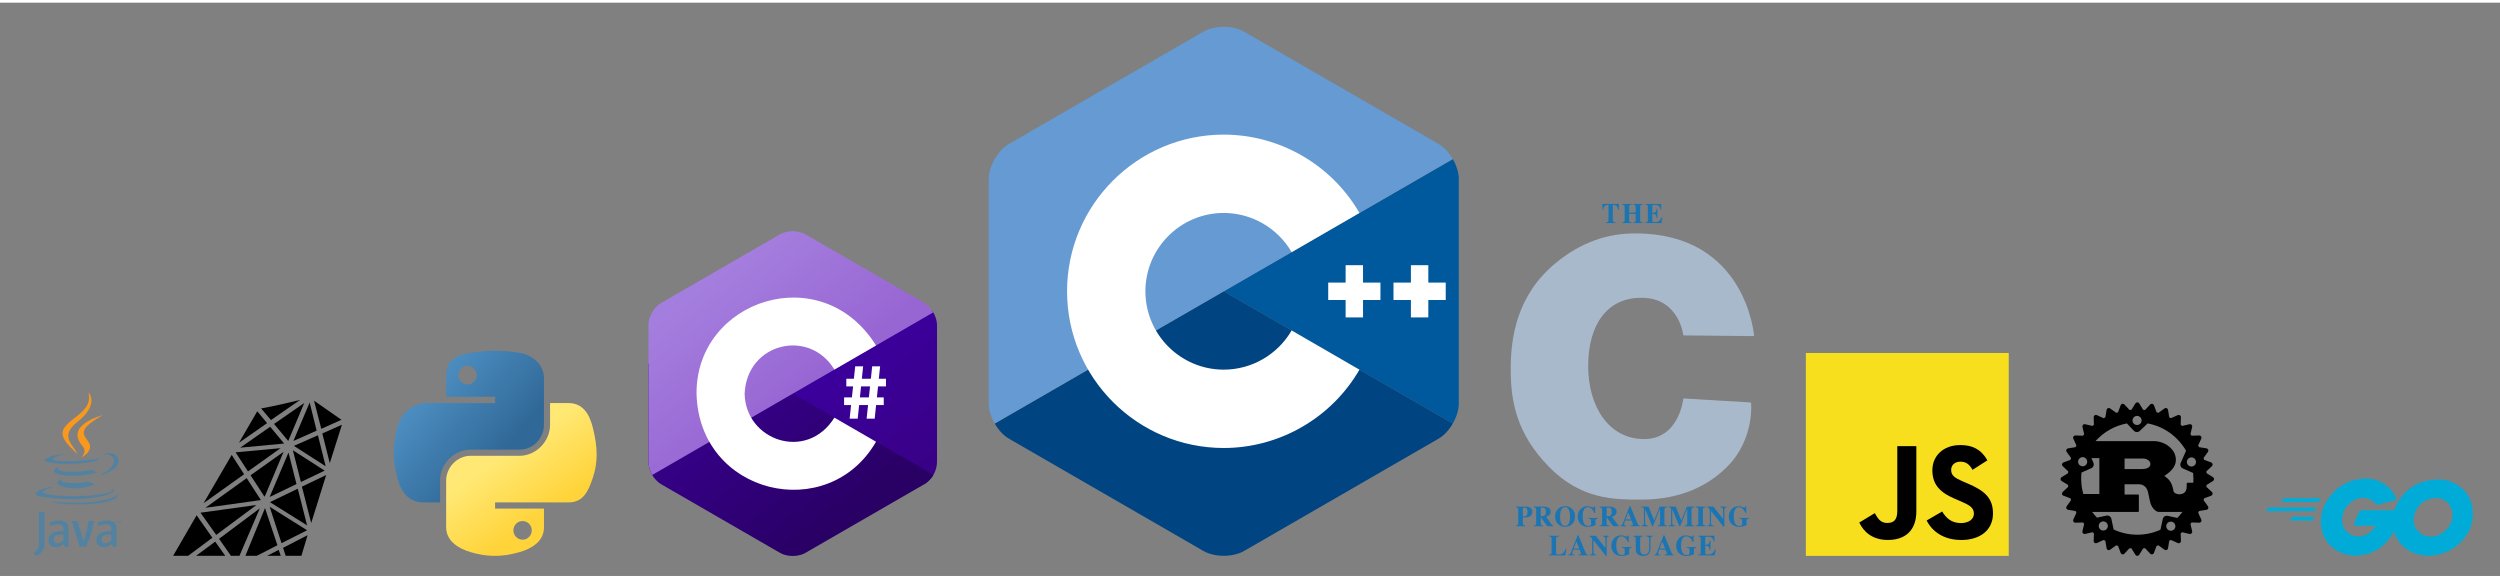 <?xml version="1.0" encoding="UTF-8" standalone="no"?>
<svg
   xmlns:dc="http://purl.org/dc/elements/1.1/"
   xmlns:cc="http://creativecommons.org/ns#"
   xmlns:rdf="http://www.w3.org/1999/02/22-rdf-syntax-ns#"
   xmlns:svg="http://www.w3.org/2000/svg"
   xmlns="http://www.w3.org/2000/svg"
   xmlns:xlink="http://www.w3.org/1999/xlink"
   xmlns:sodipodi="http://sodipodi.sourceforge.net/DTD/sodipodi-0.dtd"
   xmlns:inkscape="http://www.inkscape.org/namespaces/inkscape"
   inkscape:export-ydpi="299.96829"
   inkscape:export-xdpi="299.96829"
   inkscape:export-filename="/home/fernando/Downloads/programming languages logos/Knuth Programming langs.png"
   version="1.1"
   width="4333.356"
   height="1002.986"
   viewBox="-26 -20 4828.598 1107.296"
   xml:space="preserve"
   id="svg40"
   sodipodi:docname="Knuth Programming langs.svg"
   inkscape:version="1.0 (4035a4fb49, 2020-05-01)"><rect x="-26" y="-20" width="4828.598" height="1107.296" fill="#808080" stroke="none"/><sodipodi:namedview
   inkscape:document-rotation="0"
   pagecolor="#ffffff"
   bordercolor="#666666"
   borderopacity="1"
   objecttolerance="10"
   gridtolerance="10"
   guidetolerance="10"
   inkscape:pageopacity="0"
   inkscape:pageshadow="2"
   inkscape:window-width="2560"
   inkscape:window-height="1376"
   id="namedview42"
   showgrid="false"
   inkscape:zoom="0.252"
   inkscape:cx="1290.2928"
   inkscape:cy="225.50876"
   inkscape:window-x="0"
   inkscape:window-y="27"
   inkscape:window-maximized="1"
   inkscape:current-layer="svg40"
   fit-margin-top="0"
   fit-margin-left="0"
   fit-margin-right="0"
   fit-margin-bottom="0" />
	<defs
   id="defs20"><clipPath
     id="hexagon">
			<path
   d="M 435.279,113.284 247.191,4.692 c -10.835,-6.257 -28.567,-6.257 -39.402,0 L 19.701,113.284 C 8.865,119.539 0,134.896 0,147.408 v 217.185 c 0.843,14.571 8.286,26.639 19.701,34.123 l 188.088,108.592 c 10.835,6.257 28.567,6.257 39.402,0 L 435.279,398.716 c 12.248,-8.146 19.219,-20.408 19.701,-34.123 V 147.408 c -0.44,-13.165 -8.323,-26.443 -19.701,-34.124 z"
   id="path2" />
		</clipPath><linearGradient
     id="top"
     gradientUnits="userSpaceOnUse"
     x1="121.095"
     y1="55.807"
     x2="261.772"
     y2="235.867">
			<stop
   offset="0"
   style="stop-color: #A47EDE"
   id="stop5" />
			<stop
   offset="1"
   style="stop-color: #9866D3"
   id="stop7" />
		</linearGradient><linearGradient
     id="centre"
     gradientUnits="userSpaceOnUse"
     x1="314.175"
     y1="207.291"
     x2="443.464"
     y2="372.773">
			<stop
   offset="0"
   style="stop-color: #3B009B"
   id="stop10" />
			<stop
   offset="1"
   style="stop-color: #390086"
   id="stop12" />
		</linearGradient><linearGradient
     id="bottom"
     gradientUnits="userSpaceOnUse"
     x1="115.288"
     y1="326.163"
     x2="252.74"
     y2="502.094">
			<stop
   offset="0"
   style="stop-color: #340084"
   id="stop15" />
			<stop
   offset="1"
   style="stop-color: #290064"
   id="stop17" />
		</linearGradient><linearGradient
     gradientTransform="matrix(0.563,0,0,0.568,-9.4,-5.305)"
     gradientUnits="userSpaceOnUse"
     xlink:href="#linearGradient4689"
     id="linearGradient1478"
     y2="114.398"
     x2="135.665"
     y1="20.604"
     x1="26.649" /><linearGradient
     id="linearGradient4689"><stop
       id="stop4691"
       offset="0"
       style="stop-color:#5a9fd4;stop-opacity:1" /><stop
       id="stop4693"
       offset="1"
       style="stop-color:#306998;stop-opacity:1" /></linearGradient><linearGradient
     gradientTransform="matrix(0.563,0,0,0.568,-9.4,-5.305)"
     gradientUnits="userSpaceOnUse"
     xlink:href="#linearGradient4671"
     id="linearGradient1475"
     y2="137.273"
     x2="112.031"
     y1="192.352"
     x1="150.961" /><linearGradient
     id="linearGradient4671"><stop
       id="stop4673"
       offset="0"
       style="stop-color:#ffd43b;stop-opacity:1" /><stop
       id="stop4675"
       offset="1"
       style="stop-color:#ffe873;stop-opacity:1" /></linearGradient></defs>

	

	

	
<g
   id="g1078"
   transform="translate(64.549,51.343)"><g
     transform="matrix(1.225,0,0,1.225,1161.872,370.101)"
     id="g879"><g
       clip-path="url(#hexagon)"
       id="g28">
		<rect
   style="fill:url(#centre)"
   fill="url(#centre)"
   x="222.588"
   y="124.487"
   width="267.464"
   height="273.493"
   id="rect22" />
		<polygon
   style="fill:url(#bottom)"
   fill="url(#bottom)"
   points="-29.911,208.63 -29.911,538.353 490.052,538.353 490.052,407.802 145.845,208.63 "
   id="polygon24" />
		<polygon
   style="fill:url(#top)"
   fill="url(#top)"
   points="-29.911,405.093 490.052,104.208 490.052,-14.513 -29.911,-14.513 "
   id="polygon26" />
	</g><path
       id="c"
       fill="#ffffff"
       d="M 75.83,256.001 C 74.939,107.912 273.289,42.522 358.826,180.123 l -65.635,37.98 C 253.569,152.569 155.19,176.002 151.659,256 c 1.06,73.729 97.754,107.978 141.536,37.893 l 65.635,37.979 c -75.382,130.863 -279.198,83.781 -283,-75.871 z" /><g
       id="sharp"
       aria-label="♯"
       data-name="♯">
		<polygon
   fill="#ffffff"
   points="326,213 338.5,213 329.959,295.5 317.224,295.5 "
   id="polygon31" />
		<polygon
   fill="#ffffff"
   points="352.776,213 365.276,213 356.735,295.5 344,295.5 "
   id="polygon33" />
		<rect
   fill="#ffffff"
   x="312"
   y="232.592"
   width="62.5"
   height="12.072"
   id="rect35" />
		<rect
   fill="#ffffff"
   x="308.5"
   y="262"
   width="62.5"
   height="12.072"
   id="rect37" />
	</g></g><g
     transform="matrix(2.967,0,0,2.967,1819.101,-24.716)"
     id="g859"><path
       id="path2-3"
       d="M 302.107,258.262 C 304.508,254.103 306,249.417 306,245.209 V 99.14 c 0,-4.208 -1.49,-8.893 -3.892,-13.052 L 153,172.175 Z"
       fill="#00599c" /><path
       id="path4"
       d="m 166.25,341.193 126.5,-73.034 c 3.644,-2.104 6.956,-5.737 9.357,-9.897 L 153,172.175 3.893,258.263 c 2.401,4.159 5.714,7.793 9.357,9.896 l 126.5,73.034 c 7.287,4.208 19.213,4.208 26.5,0 z"
       fill="#004482" /><path
       id="path6"
       d="m 302.108,86.087 c -2.402,-4.16 -5.715,-7.793 -9.358,-9.897 L 166.25,3.156 c -7.287,-4.208 -19.213,-4.208 -26.5,0 L 13.25,76.19 C 5.962,80.397 0,90.725 0,99.14 v 146.069 c 0,4.208 1.491,8.894 3.893,13.053 L 153,172.175 Z"
       fill="#659ad2" /><g
       id="g10"><path
         id="path8"
         d="m 153,274.175 c -56.243,0 -102,-45.757 -102,-102 0,-56.243 45.757,-102 102,-102 36.292,0 70.139,19.53 88.331,50.968 l -44.143,25.544 C 188.083,130.951 171.15,121.175 153,121.175 c -28.122,0 -51,22.878 -51,51 0,28.121 22.878,51 51,51 18.152,0 35.085,-9.776 44.191,-25.515 l 44.143,25.543 c -18.192,31.441 -52.04,50.972 -88.334,50.972 z"
         fill="#ffffff" /></g><g
       id="g14"><polygon
         id="polygon12"
         points="232.334,155.175 232.334,166.508 221,166.508 221,177.841 232.334,177.841 232.334,189.175 243.666,189.175 243.666,177.841 255,177.841 255,166.508 243.666,166.508 243.666,155.175 "
         fill="#ffffff" /></g><g
       id="g18"><polygon
         id="polygon16"
         points="274.834,155.175 274.834,166.508 263.5,166.508 263.5,177.841 274.834,177.841 274.834,189.175 286.166,189.175 286.166,177.841 297.5,177.841 297.5,166.508 286.166,166.508 286.166,155.175 "
         fill="#ffffff" /></g></g><g
     transform="matrix(0.946,0,0,0.946,-51.729,-1669.565)"
     id="g1404"><path
       style="fill:#a8b9cc;stroke-width:1.471"
       inkscape:connector-curvature="0"
       id="path3"
       d="m 3395.831,2368.794 c 0,0 -8.012,-74.703 -82.132,-76.777 -74.12,-2.075 -112.187,56.027 -112.187,139.029 0,83.002 42.07,149.407 114.188,149.407 72.119,0 80.132,-83.002 80.132,-83.002 l 138.226,8.299 c 0,0 8.139,74.965 -49.704,132.158 -57.844,57.189 -128.842,66.533 -178.424,66.145 -49.582,-0.396 -118.326,0.777 -184.805,-67.311 -66.479,-68.088 -77.76,-134.233 -77.76,-199.208 0,-64.978 12.607,-151.055 91.651,-216.329 53.72,-44.355 108.178,-60.697 162.644,-60.697 227.379,0 242.65,209.714 242.65,209.714 z" /><g
       transform="matrix(0.65,0,0,0.65,2970.021,1965.483)"
       id="g5"><g
         id="g7"><path
           style="fill:#1b75b3"
           inkscape:connector-curvature="0"
           id="path9"
           d="m 400.974,207.588 h 51.648 l 0.083,17.922 h -2.469 c -0.805,-6.41 -3.127,-10.749 -6.954,-13.013 -2.146,-1.248 -5.357,-1.93 -9.629,-2.042 v 46.806 c 0,3.272 0.55,5.442 1.655,6.512 1.101,1.07 3.399,1.607 6.89,1.607 v 2.256 H 411.62 v -2.256 c 3.351,0 5.578,-0.542 6.686,-1.628 1.101,-1.083 1.651,-3.248 1.651,-6.492 v -46.806 c -4.185,0.112 -7.4,0.794 -9.63,2.042 -4.105,2.318 -6.423,6.657 -6.953,13.013 h -2.473 z" /><path
           style="fill:#1b75b3"
           inkscape:connector-curvature="0"
           id="path11"
           d="m 463.48,265.381 c 2.291,-0.111 3.91,-0.446 4.858,-0.996 1.597,-0.93 2.387,-2.678 2.387,-5.252 v -43.042 c 0,-2.5 -0.714,-4.194 -2.13,-5.087 -0.87,-0.516 -2.573,-0.904 -5.115,-1.165 v -2.256 h 29.025 v 2.256 c -2.509,0.144 -4.26,0.491 -5.233,1.033 -1.62,0.917 -2.426,2.657 -2.426,5.214 v 18.438 h 20.44 v -18.438 c 0,-2.557 -0.77,-4.281 -2.306,-5.172 -0.948,-0.546 -2.721,-0.906 -5.321,-1.075 v -2.256 h 29.193 v 2.256 c -2.51,0.198 -4.229,0.574 -5.15,1.119 -1.54,0.897 -2.303,2.604 -2.303,5.132 v 43.042 c 0,2.599 0.852,4.363 2.554,5.293 0.975,0.549 2.613,0.868 4.899,0.955 v 2.256 h -29.193 v -2.256 c 2.457,-0.087 4.205,-0.434 5.238,-1.042 1.591,-0.925 2.389,-2.661 2.389,-5.202 v -20.479 h -20.44 v 20.479 c 0,2.632 0.861,4.409 2.593,5.334 1.006,0.521 2.697,0.826 5.066,0.909 v 2.256 H 463.48 Z" /><path
           style="fill:#1b75b3"
           inkscape:connector-curvature="0"
           id="path13"
           d="m 536.045,267.638 v -2.256 c 2.461,-0.087 4.205,-0.434 5.236,-1.042 1.594,-0.925 2.391,-2.661 2.391,-5.202 v -43.042 c 0,-2.587 -0.825,-4.322 -2.468,-5.215 -0.95,-0.541 -2.669,-0.889 -5.159,-1.033 v -2.251 h 49.431 v 17.917 h -2.095 c -1.092,-5.727 -2.939,-9.648 -5.549,-11.76 -2.612,-2.112 -7.364,-3.169 -14.262,-3.169 -2.624,0 -4.291,0.284 -5.006,0.847 -0.711,0.566 -1.074,1.686 -1.074,3.363 v 20.566 c 4.888,0.058 8.202,-0.859 9.936,-2.756 1.729,-1.888 3.058,-5.355 3.975,-10.393 h 2.179 v 30.029 h -2.18 c -0.609,-5.062 -1.862,-8.628 -3.744,-10.698 -1.889,-2.066 -5.274,-3.103 -10.157,-3.103 v 21.52 c 0,1.88 0.466,3.162 1.403,3.842 0.934,0.682 2.857,1.021 5.762,1.021 5.472,0 9.94,-1.1 13.399,-3.298 3.462,-2.194 6.538,-6.318 9.22,-12.363 h 2.384 l -3.478,18.483 h -50.145 v -0.007 z" /></g></g><g
       transform="matrix(0.669,0,0,0.669,2958.96,2240.809)"
       id="g15"><g
         id="g17"><path
           style="fill:#1b75b3"
           inkscape:connector-curvature="0"
           id="path19"
           d="m 142.125,771.558 c 2.816,-0.203 4.715,-0.814 5.672,-1.843 0.966,-1.025 1.449,-3.116 1.449,-6.273 v -39.306 c 0,-3.338 -0.491,-5.446 -1.469,-6.322 -0.977,-0.88 -2.864,-1.479 -5.652,-1.793 v -2.257 h 27.601 c 7.316,0 12.882,1.231 16.691,3.686 3.818,2.463 5.721,6.686 5.721,12.67 0,2.925 -0.746,5.665 -2.238,8.223 -1.496,2.558 -3.958,4.619 -7.396,6.182 -2.597,1.099 -5.19,1.768 -7.787,2 -2.601,0.235 -6.451,0.347 -11.561,0.347 v 16.57 c 0,3.272 0.53,5.413 1.592,6.425 1.061,1.013 3.043,1.579 5.948,1.691 v 2.256 h -28.567 v -2.256 z m 31.247,-29.591 c 2.708,-1.793 4.065,-5.657 4.065,-11.578 0,-4.05 -0.659,-7.323 -1.971,-9.811 -1.312,-2.487 -3.83,-3.727 -7.54,-3.727 -1.704,0 -2.928,0.207 -3.666,0.628 -0.742,0.422 -1.109,1.235 -1.109,2.447 v 23.867 c 5.11,-0.09 8.517,-0.698 10.221,-1.826 z" /><path
           style="fill:#1b75b3"
           inkscape:connector-curvature="0"
           id="path21"
           d="m 196.414,771.558 c 2.904,-0.145 4.887,-0.711 5.949,-1.691 1.06,-0.983 1.591,-3.123 1.591,-6.425 v -39.306 c 0,-3.425 -0.626,-5.652 -1.883,-6.694 -0.838,-0.686 -2.725,-1.161 -5.653,-1.421 v -2.257 h 27.602 c 5.724,0 10.359,0.62 13.906,1.868 6.869,2.512 10.3,7.041 10.3,13.578 0,4.831 -1.795,8.636 -5.394,11.413 -2.748,2.083 -5.665,3.414 -8.736,3.988 l 18.235,25.297 c 0.471,0.694 0.974,1.145 1.504,1.367 0.53,0.215 1.188,0.356 1.97,0.414 v 2.124 h -17.899 l -20.014,-27.764 h -0.036 v 17.393 c 0,3.124 0.502,5.231 1.508,6.313 1.005,1.086 3.016,1.686 6.032,1.802 v 2.256 H 196.41 v -2.256 h 0.004 z m 33.485,-30.826 c 2.414,-1.542 3.623,-5.128 3.623,-10.74 0,-3.438 -0.462,-6.161 -1.38,-8.157 -1.592,-3.385 -4.496,-5.079 -8.713,-5.079 -2.294,0 -3.793,0.298 -4.507,0.893 -0.711,0.599 -1.065,1.57 -1.065,2.925 v 22.607 c 5.616,-0.086 9.629,-0.904 12.042,-2.449 z" /><path
           style="fill:#1b75b3"
           inkscape:connector-curvature="0"
           id="path23"
           d="m 313.697,721.095 c 5.892,5.934 8.84,13.57 8.84,22.909 0,9.347 -2.944,16.983 -8.84,22.909 -5.753,5.785 -12.941,8.678 -21.574,8.678 -9.155,0 -16.631,-3.166 -22.407,-9.5 -5.39,-5.958 -8.086,-13.157 -8.086,-21.604 0,-9.314 2.821,-16.971 8.461,-22.955 5.697,-6.074 13.037,-9.111 22.032,-9.111 8.657,-0.003 15.85,2.889 21.574,8.674 z m -8.337,39.661 c 1.28,-4.281 1.926,-9.868 1.926,-16.752 0,-9.455 -1.36,-16.587 -4.089,-21.388 -2.729,-4.806 -6.422,-7.202 -11.093,-7.202 -6.487,0 -10.935,4 -13.341,12.02 -1.26,4.248 -1.886,9.777 -1.886,16.57 0,6.917 0.642,12.496 1.926,16.752 2.378,7.892 6.81,11.842 13.296,11.842 6.439,0.001 10.855,-3.95 13.261,-11.842 z" /><path
           style="fill:#1b75b3"
           inkscape:connector-curvature="0"
           id="path25"
           d="m 338.877,721.963 c 5.701,-6.215 12.969,-9.326 21.821,-9.326 3.546,0 7.081,0.69 10.599,2.062 3.515,1.371 5.708,2.053 6.574,2.053 0.926,0 1.664,-0.326 2.218,-0.992 0.555,-0.666 1.021,-1.677 1.38,-3.036 h 2.386 v 20.78 h -2.179 c -2.066,-4.508 -4.172,-8.07 -6.323,-10.673 -4.016,-4.801 -8.572,-7.198 -13.654,-7.198 -5.529,0 -9.562,2.487 -12.104,7.463 -2.541,4.979 -3.81,11.975 -3.81,21 0,7.405 1.177,14.013 3.538,19.81 2.357,5.797 6.918,8.698 13.679,8.698 3.659,0 6.116,-0.794 7.373,-2.385 0.726,-0.893 1.089,-2.256 1.089,-4.074 v -9.376 c 0,-2.694 -0.793,-4.454 -2.385,-5.297 -1.033,-0.521 -3.128,-0.806 -6.279,-0.869 v -2.251 h 29.401 v 2.251 c -2.96,0.116 -4.923,0.74 -5.884,1.852 -0.962,1.112 -1.449,3.203 -1.449,6.264 v 11.327 c -1.899,1.214 -4.97,2.426 -9.214,3.641 -4.245,1.214 -8.992,1.83 -14.242,1.83 -9.518,0 -17.13,-3.111 -22.826,-9.33 -5.306,-5.814 -7.955,-13.108 -7.955,-21.868 -0.007,-8.86 2.745,-16.306 8.246,-22.356 z" /><path
           style="fill:#1b75b3"
           inkscape:connector-curvature="0"
           id="path27"
           d="m 397.475,771.558 c 2.904,-0.145 4.887,-0.711 5.948,-1.691 1.064,-0.983 1.596,-3.123 1.596,-6.425 v -39.306 c 0,-3.425 -0.63,-5.652 -1.887,-6.694 -0.833,-0.686 -2.721,-1.161 -5.652,-1.421 v -2.257 h 27.602 c 5.725,0 10.36,0.62 13.906,1.868 6.87,2.512 10.304,7.041 10.304,13.578 0,4.831 -1.799,8.636 -5.397,11.413 -2.749,2.083 -5.661,3.414 -8.733,3.988 l 18.231,25.297 c 0.475,0.694 0.978,1.145 1.508,1.367 0.526,0.215 1.189,0.356 1.966,0.414 v 2.124 h -17.9 l -20.014,-27.764 h -0.036 v 17.393 c 0,3.124 0.503,5.231 1.507,6.313 1.006,1.086 3.017,1.686 6.036,1.802 v 2.256 h -28.989 v -2.256 h 0.004 z m 33.489,-30.826 c 2.414,-1.542 3.623,-5.128 3.623,-10.74 0,-3.438 -0.458,-6.161 -1.38,-8.157 -1.591,-3.385 -4.496,-5.079 -8.712,-5.079 -2.294,0 -3.79,0.298 -4.508,0.893 -0.71,0.599 -1.065,1.57 -1.065,2.925 v 22.607 c 5.612,-0.086 9.629,-0.904 12.042,-2.449 z" /><path
           style="fill:#1b75b3"
           inkscape:connector-curvature="0"
           id="path29"
           d="m 461.482,771.558 c 2.066,-0.145 3.729,-1.116 4.982,-2.91 0.81,-1.127 1.971,-3.615 3.478,-7.467 l 19.061,-48.631 h 2.387 l 19.139,46.681 c 2.155,5.235 3.759,8.612 4.823,10.136 1.061,1.513 2.569,2.248 4.52,2.19 v 2.256 h -27.769 v -2.256 c 2.796,-0.112 4.631,-0.364 5.513,-0.736 0.878,-0.38 1.316,-1.327 1.316,-2.868 0,-0.693 -0.223,-1.748 -0.667,-3.165 -0.278,-0.839 -0.657,-1.855 -1.132,-3.037 l -2.183,-5.38 h -19.26 c -1.257,3.529 -2.066,5.831 -2.43,6.896 -0.757,2.29 -1.133,3.956 -1.133,4.997 0,1.272 0.827,2.198 2.473,2.773 0.974,0.318 2.442,0.492 4.397,0.521 v 2.256 h -17.505 v -2.256 z m 32.205,-18.703 -8.254,-20.558 h -0.718 l -7.747,20.558 z" /><path
           style="fill:#1b75b3"
           inkscape:connector-curvature="0"
           id="path31"
           d="m 524.942,771.558 c 3.268,-0.029 5.39,-0.625 6.37,-1.802 0.975,-1.169 1.465,-2.925 1.465,-5.273 V 722.27 c 0,-2.414 -0.562,-4 -1.68,-4.76 -1.113,-0.765 -3.096,-1.257 -5.943,-1.492 v -2.256 h 21.61 l 16.886,41.136 h 0.71 l 16.782,-41.136 h 21.626 v 2.256 c -2.904,0.235 -4.883,0.79 -5.947,1.666 -1.062,0.876 -1.592,3.028 -1.592,6.45 v 39.306 c 0,3.272 0.53,5.413 1.592,6.425 1.064,1.013 3.043,1.578 5.947,1.69 v 2.256 h -28.482 v -2.256 c 2.54,-0.087 4.451,-0.529 5.74,-1.318 1.276,-0.798 1.923,-2.542 1.923,-5.231 v -43.43 h -0.626 l -21.024,52.239 h -2.301 l -21.234,-51.198 h -0.384 v 40.177 c 0,2.959 0.536,5.128 1.6,6.492 1.057,1.368 3.403,2.124 7.037,2.269 v 2.256 h -20.065 v -2.252 h -0.01 z" /><path
           style="fill:#1b75b3"
           inkscape:connector-curvature="0"
           id="path33"
           d="m 607.8,771.558 c 3.267,-0.029 5.388,-0.625 6.365,-1.802 0.978,-1.169 1.469,-2.925 1.469,-5.273 V 722.27 c 0,-2.414 -0.562,-4 -1.676,-4.76 -1.12,-0.765 -3.104,-1.257 -5.952,-1.492 v -2.256 h 21.615 l 16.881,41.136 h 0.71 L 664,713.761 h 21.626 v 2.256 c -2.905,0.235 -4.888,0.79 -5.948,1.666 -1.062,0.876 -1.594,3.028 -1.594,6.45 v 39.306 c 0,3.272 0.532,5.413 1.594,6.425 1.061,1.013 3.043,1.578 5.948,1.69 v 2.256 h -28.483 v -2.256 c 2.536,-0.087 4.451,-0.529 5.734,-1.318 1.282,-0.798 1.928,-2.542 1.928,-5.231 v -43.43 h -0.625 l -21.023,52.239 h -2.303 l -21.238,-51.198 h -0.379 v 40.177 c 0,2.959 0.531,5.128 1.596,6.492 1.061,1.368 3.403,2.124 7.04,2.269 v 2.256 h -20.065 v -2.252 z" /><path
           style="fill:#1b75b3"
           inkscape:connector-curvature="0"
           id="path35"
           d="m 690.859,771.558 c 2.433,-0.058 4.172,-0.364 5.237,-0.91 1.731,-0.925 2.597,-2.707 2.597,-5.338 v -43.04 c 0,-2.612 -0.825,-4.364 -2.474,-5.257 -1.005,-0.545 -2.792,-0.876 -5.357,-0.991 v -2.257 h 29.991 v 2.257 c -2.679,0.115 -4.52,0.434 -5.529,0.954 -1.675,0.889 -2.513,2.653 -2.513,5.298 v 43.04 c 0,2.488 0.671,4.145 2.011,4.992 1.336,0.834 3.347,1.256 6.031,1.256 v 2.256 h -29.991 v -2.26 z" /><path
           style="fill:#1b75b3"
           inkscape:connector-curvature="0"
           id="path37"
           d="m 726.133,771.558 c 3.183,-0.087 5.237,-0.716 6.158,-1.885 0.925,-1.169 1.381,-2.901 1.381,-5.19 v -42.082 c -2.625,-3.041 -4.24,-4.827 -4.856,-5.359 -0.614,-0.533 -1.446,-0.876 -2.513,-1.021 v -2.257 h 18.183 l 29.488,37.124 h 0.42 v -26.103 c 0,-3.008 -0.527,-5.153 -1.579,-6.442 -1.062,-1.289 -3.168,-2.058 -6.34,-2.322 v -2.257 h 18.435 v 2.257 c -2.682,0.463 -4.479,1.078 -5.382,1.855 -0.91,0.773 -1.359,2.516 -1.359,5.215 v 52.367 h -2.391 l -37.741,-47.507 h -0.583 v 34.834 c 0,2.736 0.358,4.669 1.085,5.798 1.146,1.839 3.491,2.822 7.041,2.966 v 2.256 h -19.44 v -2.248 h -0.007 z" /><path
           style="fill:#1b75b3"
           inkscape:connector-curvature="0"
           id="path39"
           d="m 799.98,721.963 c 5.695,-6.215 12.969,-9.326 21.821,-9.326 3.547,0 7.079,0.69 10.603,2.062 3.519,1.371 5.705,2.053 6.575,2.053 0.916,0 1.659,-0.326 2.218,-0.992 0.559,-0.666 1.017,-1.677 1.379,-3.036 h 2.391 v 20.78 h -2.174 c -2.07,-4.508 -4.177,-8.07 -6.328,-10.673 -4.016,-4.801 -8.577,-7.198 -13.658,-7.198 -5.53,0 -9.562,2.487 -12.104,7.463 -2.539,4.979 -3.812,11.975 -3.812,21 0,7.405 1.181,14.013 3.538,19.81 2.357,5.797 6.918,8.698 13.68,8.698 3.658,0 6.114,-0.794 7.372,-2.385 0.726,-0.893 1.092,-2.256 1.092,-4.074 v -9.376 c 0,-2.694 -0.792,-4.454 -2.394,-5.297 -1.032,-0.521 -3.127,-0.806 -6.274,-0.869 v -2.251 h 29.397 v 2.251 c -2.961,0.116 -4.915,0.74 -5.881,1.852 -0.962,1.112 -1.448,3.203 -1.448,6.264 v 11.327 c -1.898,1.214 -4.971,2.426 -9.214,3.641 -4.246,1.214 -8.992,1.83 -14.238,1.83 -9.522,0 -17.134,-3.111 -22.834,-9.33 -5.306,-5.814 -7.951,-13.108 -7.951,-21.868 -0.006,-8.86 2.743,-16.306 8.244,-22.356 z" /><path
           style="fill:#1b75b3"
           inkscape:connector-curvature="0"
           id="path41"
           d="m 243.327,860.416 c 2.342,-0.086 4.018,-0.405 5.023,-0.954 1.704,-0.93 2.554,-2.69 2.554,-5.302 v -43.032 c 0,-2.587 -0.811,-4.323 -2.43,-5.215 -0.95,-0.545 -2.669,-0.888 -5.15,-1.033 v -2.256 h 29.991 v 2.256 c -3.491,0.116 -5.816,0.62 -6.977,1.512 -1.161,0.893 -1.735,3.086 -1.735,6.603 v 41.991 c 0,1.976 0.495,3.273 1.484,3.913 0.994,0.637 2.928,0.959 5.8,0.959 5.171,0 9.503,-1.182 13.009,-3.537 3.499,-2.355 6.527,-6.95 9.068,-13.777 h 2.513 l -3.479,20.132 h -49.674 v -2.261 h 0.003 z" /><path
           style="fill:#1b75b3"
           inkscape:connector-curvature="0"
           id="path43"
           d="m 302.946,860.416 c 2.066,-0.145 3.729,-1.115 4.982,-2.909 0.81,-1.128 1.971,-3.616 3.475,-7.467 l 19.061,-48.632 h 2.385 l 19.144,46.682 c 2.15,5.235 3.755,8.611 4.815,10.136 1.061,1.512 2.569,2.248 4.524,2.189 v 2.257 h -27.77 v -2.257 c 2.792,-0.111 4.627,-0.363 5.508,-0.735 0.878,-0.38 1.321,-1.327 1.321,-2.868 0,-0.694 -0.227,-1.748 -0.67,-3.166 -0.279,-0.839 -0.658,-1.855 -1.133,-3.037 l -2.182,-5.38 h -19.259 c -1.257,3.529 -2.067,5.831 -2.43,6.896 -0.753,2.29 -1.128,3.955 -1.128,4.996 0,1.272 0.822,2.198 2.47,2.772 0.977,0.319 2.441,0.492 4.4,0.521 v 2.257 H 302.95 v -2.257 h -0.004 z m 32.201,-18.702 -8.25,-20.557 h -0.722 l -7.744,20.557 z" /><path
           style="fill:#1b75b3"
           inkscape:connector-curvature="0"
           id="path45"
           d="m 367.128,860.416 c 3.184,-0.086 5.238,-0.715 6.156,-1.884 0.925,-1.169 1.381,-2.901 1.381,-5.19 V 811.26 c -2.626,-3.042 -4.245,-4.826 -4.855,-5.36 -0.614,-0.533 -1.452,-0.875 -2.513,-1.02 v -2.256 h 18.179 l 29.488,37.124 h 0.423 v -26.103 c 0,-3.008 -0.531,-5.153 -1.588,-6.442 -1.057,-1.286 -3.164,-2.058 -6.331,-2.322 v -2.256 h 18.431 v 2.256 c -2.677,0.463 -4.476,1.079 -5.377,1.855 -0.914,0.772 -1.361,2.517 -1.361,5.214 v 52.367 h -2.386 L 379.033,816.81 h -0.59 v 34.833 c 0,2.736 0.362,4.67 1.093,5.797 1.145,1.839 3.487,2.823 7.038,2.967 v 2.256 h -19.436 v -2.248 h -0.01 z" /><path
           style="fill:#1b75b3"
           inkscape:connector-curvature="0"
           id="path47"
           d="m 441.496,810.822 c 5.697,-6.215 12.969,-9.327 21.821,-9.327 3.547,0 7.082,0.69 10.596,2.062 3.518,1.372 5.712,2.053 6.578,2.053 0.921,0 1.663,-0.326 2.217,-0.992 0.555,-0.665 1.022,-1.678 1.38,-3.038 h 2.387 v 20.781 h -2.179 c -2.066,-4.508 -4.172,-8.07 -6.323,-10.673 -4.017,-4.802 -8.573,-7.198 -13.655,-7.198 -5.529,0 -9.562,2.487 -12.104,7.463 -2.541,4.979 -3.813,11.974 -3.813,21 0,7.404 1.181,14.012 3.543,19.81 2.357,5.797 6.917,8.698 13.678,8.698 3.659,0 6.116,-0.793 7.373,-2.384 0.726,-0.893 1.089,-2.256 1.089,-4.075 v -9.376 c 0,-2.694 -0.794,-4.455 -2.385,-5.297 -1.034,-0.521 -3.128,-0.806 -6.279,-0.868 v -2.252 h 29.4 v 2.252 c -2.959,0.115 -4.922,0.739 -5.884,1.851 -0.961,1.112 -1.448,3.202 -1.448,6.264 v 11.326 c -1.899,1.215 -4.972,2.426 -9.215,3.641 -4.245,1.215 -8.992,1.831 -14.241,1.831 -9.523,0 -17.13,-3.111 -22.827,-9.33 -5.306,-5.814 -7.955,-13.107 -7.955,-21.868 -0.008,-8.859 2.745,-16.305 8.246,-22.354 z" /><path
           style="fill:#1b75b3"
           inkscape:connector-curvature="0"
           id="path49"
           d="m 529.599,802.624 v 2.256 c -3.323,0.116 -5.541,0.648 -6.662,1.595 -1.113,0.955 -1.676,3.124 -1.676,6.521 v 29.777 c 0,4.52 0.519,8.012 1.553,10.475 1.874,4.574 5.46,6.863 10.767,6.863 6.59,0 11.041,-2.529 13.358,-7.595 1.281,-2.781 1.927,-6.673 1.927,-11.686 v -27.186 c 0,-3.182 -0.565,-5.376 -1.694,-6.575 -1.13,-1.198 -3.343,-1.93 -6.638,-2.194 v -2.256 h 18.846 v 2.256 c -2.738,0.549 -4.541,1.223 -5.422,2.021 -0.882,0.793 -1.316,2.628 -1.316,5.488 v 28.421 c 0,7.549 -1.768,13.379 -5.281,17.487 -3.52,4.107 -9.049,6.157 -16.588,6.157 -9.861,0 -16.601,-3.05 -20.233,-9.161 -1.927,-3.244 -2.889,-7.425 -2.889,-12.549 v -29.744 c 0,-3.338 -0.428,-5.438 -1.276,-6.306 -0.85,-0.855 -2.773,-1.463 -5.757,-1.81 v -2.256 h 28.981 z" /><path
           style="fill:#1b75b3"
           inkscape:connector-curvature="0"
           id="path51"
           d="m 565.131,860.416 c 2.065,-0.145 3.729,-1.115 4.989,-2.909 0.808,-1.128 1.967,-3.616 3.479,-7.467 l 19.056,-48.632 h 2.391 l 19.14,46.682 c 2.15,5.235 3.757,8.611 4.824,10.136 1.057,1.512 2.563,2.248 4.518,2.189 v 2.257 h -27.771 v -2.257 c 2.796,-0.111 4.631,-0.363 5.512,-0.735 0.879,-0.38 1.317,-1.327 1.317,-2.868 0,-0.694 -0.228,-1.748 -0.666,-3.166 -0.284,-0.839 -0.658,-1.855 -1.133,-3.037 l -2.183,-5.38 h -19.26 c -1.261,3.529 -2.07,5.831 -2.434,6.896 -0.758,2.29 -1.13,3.955 -1.13,4.996 0,1.272 0.823,2.198 2.472,2.772 0.972,0.319 2.438,0.492 4.396,0.521 v 2.257 h -17.509 v -2.257 h -0.008 z m 32.204,-18.702 -8.25,-20.557 h -0.722 l -7.747,20.557 z" /><path
           style="fill:#1b75b3"
           inkscape:connector-curvature="0"
           id="path53"
           d="m 639.326,810.822 c 5.701,-6.215 12.969,-9.327 21.821,-9.327 3.546,0 7.081,0.69 10.604,2.062 3.518,1.372 5.704,2.053 6.574,2.053 0.922,0 1.659,-0.326 2.217,-0.992 0.559,-0.665 1.018,-1.678 1.382,-3.038 h 2.389 v 20.781 h -2.174 c -2.066,-4.508 -4.177,-8.07 -6.328,-10.673 -4.016,-4.802 -8.576,-7.198 -13.658,-7.198 -5.529,0 -9.562,2.487 -12.104,7.463 -2.541,4.979 -3.813,11.974 -3.813,21 0,7.404 1.18,14.012 3.543,19.81 2.354,5.797 6.913,8.698 13.675,8.698 3.658,0 6.114,-0.793 7.371,-2.384 0.727,-0.893 1.094,-2.256 1.094,-4.075 v -9.376 c 0,-2.694 -0.794,-4.455 -2.39,-5.297 -1.033,-0.521 -3.131,-0.806 -6.279,-0.868 v -2.252 h 29.397 v 2.252 c -2.961,0.115 -4.916,0.739 -5.881,1.851 -0.961,1.112 -1.443,3.202 -1.443,6.264 v 11.326 c -1.904,1.215 -4.975,2.426 -9.221,3.641 -4.24,1.215 -8.987,1.831 -14.236,1.831 -9.522,0 -17.134,-3.111 -22.831,-9.33 -5.31,-5.814 -7.954,-13.107 -7.954,-21.868 -0.005,-8.859 2.743,-16.305 8.245,-22.354 z" /><path
           style="fill:#1b75b3"
           inkscape:connector-curvature="0"
           id="path55"
           d="m 698.446,862.673 v -2.257 c 2.457,-0.086 4.2,-0.434 5.233,-1.041 1.597,-0.925 2.39,-2.661 2.39,-5.203 v -43.041 c 0,-2.587 -0.825,-4.322 -2.468,-5.215 -0.95,-0.545 -2.669,-0.888 -5.155,-1.033 v -2.252 h 49.427 v 17.914 h -2.091 c -1.097,-5.728 -2.943,-9.645 -5.552,-11.756 -2.609,-2.112 -7.365,-3.169 -14.263,-3.169 -2.624,0 -4.291,0.285 -5.006,0.847 -0.711,0.566 -1.069,1.686 -1.069,3.363 v 20.566 c 4.883,0.057 8.197,-0.86 9.93,-2.757 1.73,-1.889 3.06,-5.359 3.977,-10.392 h 2.179 v 30.029 h -2.179 c -0.61,-5.059 -1.863,-8.624 -3.745,-10.694 -1.888,-2.066 -5.274,-3.099 -10.157,-3.099 v 21.524 c 0,1.872 0.466,3.153 1.403,3.835 0.934,0.682 2.856,1.021 5.762,1.021 5.472,0 9.941,-1.1 13.399,-3.297 3.463,-2.194 6.538,-6.318 9.219,-12.368 h 2.385 l -3.478,18.484 h -50.141 z" /></g></g></g><g
     transform="matrix(3.525,0,0,3.525,650.286,578.402)"
     id="g882"><path
       id="path1948"
       style="fill:url(#linearGradient1478);fill-opacity:1"
       d="m 60.51,6.398 c -4.584,0.021 -8.961,0.412 -12.812,1.094 C 36.351,9.496 34.291,13.692 34.291,21.429 v 10.219 h 26.812 v 3.406 h -26.812 -10.062 c -7.792,0 -14.616,4.684 -16.75,13.594 -2.462,10.213 -2.571,16.586 0,27.25 1.906,7.938 6.458,13.594 14.25,13.594 h 9.219 v -12.25 c 0,-8.85 7.657,-16.656 16.75,-16.656 h 26.781 c 7.455,0 13.406,-6.138 13.406,-13.625 v -25.531 c 0,-7.266 -6.13,-12.725 -13.406,-13.938 -4.606,-0.767 -9.385,-1.115 -13.969,-1.094 z m -14.5,8.219 c 2.77,0 5.031,2.299 5.031,5.125 -2e-6,2.816 -2.262,5.094 -5.031,5.094 -2.779,-1e-6 -5.031,-2.277 -5.031,-5.094 -1e-6,-2.826 2.252,-5.125 5.031,-5.125 z" /><path
       id="path1950"
       style="fill:url(#linearGradient1475);fill-opacity:1"
       d="m 91.229,35.054 v 11.906 c 0,9.231 -7.826,17 -16.75,17 h -26.781 c -7.336,0 -13.406,6.278 -13.406,13.625 v 25.531 c 0,7.266 6.319,11.54 13.406,13.625 8.487,2.496 16.626,2.947 26.781,0 6.75,-1.954 13.406,-5.888 13.406,-13.625 V 92.898 h -26.781 v -3.406 h 26.781 13.406 c 7.792,0 10.696,-5.435 13.406,-13.594 2.799,-8.399 2.68,-16.476 0,-27.25 -1.926,-7.757 -5.604,-13.594 -13.406,-13.594 z m -15.062,64.656 c 2.779,3e-6 5.031,2.277 5.031,5.094 -2e-6,2.826 -2.252,5.125 -5.031,5.125 -2.77,0 -5.031,-2.299 -5.031,-5.125 2e-6,-2.816 2.262,-5.094 5.031,-5.094 z" /></g><g
     transform="matrix(0.622,0,0,0.622,3397.356,605.276)"
     id="g839"><rect
       y="0"
       x="0"
       id="rect2"
       fill="#f7df1e"
       height="630"
       width="630" /><path
       id="path4-6"
       d="m 423.2,492.19 c 12.69,20.72 29.2,35.95 58.4,35.95 24.53,0 40.2,-12.26 40.2,-29.2 0,-20.3 -16.1,-27.49 -43.1,-39.3 l -14.8,-6.35 c -42.72,-18.2 -71.1,-41 -71.1,-89.2 0,-44.4 33.83,-78.2 86.7,-78.2 37.64,0 64.7,13.1 84.2,47.4 l -46.1,29.6 c -10.15,-18.2 -21.1,-25.37 -38.1,-25.37 -17.34,0 -28.33,11 -28.33,25.37 0,17.76 11,24.95 36.4,35.95 l 14.8,6.34 c 50.3,21.57 78.7,43.56 78.7,93 0,53.3 -41.87,82.5 -98.1,82.5 -54.98,0 -90.5,-26.2 -107.88,-60.54 z m -209.13,5.13 c 9.3,16.5 17.76,30.45 38.1,30.45 19.45,0 31.72,-7.61 31.72,-37.2 v -201.3 h 59.2 v 202.1 c 0,61.3 -35.94,89.2 -88.4,89.2 -47.4,0 -74.85,-24.53 -88.81,-54.075 z" /></g><g
     transform="matrix(4.985,0,0,4.985,-971.509,-567.778)"
     id="g50"><polygon
       points="304.5,278 309.2,263.1 301.6,266.5 "
       id="polygon2" /><path
       d="m 293,253.5 c -4.3,1 -10.4,2.5 -15.1,3.3 l 3.8,4.5 z"
       id="path4-7" /><polygon
       points="295.7,302.1 292.1,287.9 281.3,293.1 "
       id="polygon6" /><polygon
       points="288.4,269.4 294.6,254.7 282.9,262.8 "
       id="polygon8" /><polygon
       points="285.4,272.2 268,273.8 272.8,281.2 "
       id="polygon10" /><polygon
       points="295.7,304 281.2,294.9 285.8,309 "
       id="polygon12-5" /><polygon
       points="266.5,274.8 255.6,293.5 271.3,282.3 "
       id="polygon14" /><polygon
       points="288.5,273.9 281.2,291.1 291.6,286.1 "
       id="polygon16-3" /><polygon
       points="293.3,285.3 302.5,280.9 290.2,273 "
       id="polygon18" /><polygon
       points="273.8,282.7 279.2,291 279.4,290.6 279.4,290.7 286.6,273.6 "
       id="polygon20" /><polygon
       points="299.9,267.2 290.6,271.3 302.9,279.2 "
       id="polygon22" /><polygon
       points="269.8,272 286.8,270.4 281.4,263.9 "
       id="polygon24-5" /><polygon
       points="256.3,295.3 277.8,292.3 272.3,283.8 "
       id="polygon26-6" /><polygon
       points="276.4,257.9 269.3,270.1 280.2,262.5 "
       id="polygon28" /><polygon
       points="309,261.2 298.4,253.8 301.2,264.7 "
       id="polygon30" /><polygon
       points="303.1,282.6 293.7,287.1 297.3,301.2 "
       id="polygon32" /><polygon
       points="299.4,265.4 296.7,254.5 290.4,269.4 "
       id="polygon34" /><polygon
       points="293.5,313.9 295.9,305.9 286.4,310.8 287.4,313.9 "
       id="polygon36" /><polygon
       points="260.1,308.4 252.7,313.9 264,313.9 "
       id="polygon38" /><polygon
       points="276.1,294.2 254.4,297.2 260.5,305.8 "
       id="polygon40" /><polygon
       points="284.7,311.6 280.2,313.9 285.5,313.9 "
       id="polygon42" /><polygon
       points="249.6,313.9 259,306.9 252.9,298.2 243.8,313.9 "
       id="polygon44" /><polygon
       points="269.5,313.9 277.4,295.5 261.6,307.3 266.2,313.9 "
       id="polygon46" /><polygon
       points="276.2,313.9 284.2,309.8 279.4,295.4 271.8,313.9 "
       id="polygon48" /></g><g
     style="fill:#00acd7;fill-opacity:1"
     transform="matrix(1.946,0,0,1.946,4285.855,847.789)"
     id="g41"><g
       style="fill:#00acd7;fill-opacity:1"
       id="g10-2"><g
         style="fill:#00acd7;fill-opacity:1"
         id="g8"><g
           style="fill:#00acd7;fill-opacity:1"
           id="g6"><path
             style="fill:#00acd7;fill-opacity:1"
             class="st0"
             d="M 15.5,23.2 C 15.1,23.2 15,23 15.2,22.7 L 17.3,20 c 0.2,-0.3 0.7,-0.5 1.1,-0.5 h 35.7 c 0.4,0 0.5,0.3 0.3,0.6 l -1.7,2.6 c -0.2,0.3 -0.7,0.6 -1,0.6 z"
             id="path4-9" /></g></g></g><g
       style="fill:#00acd7;fill-opacity:1"
       id="g18-1"><g
         style="fill:#00acd7;fill-opacity:1"
         id="g16"><g
           style="fill:#00acd7;fill-opacity:1"
           id="g14-2"><path
             style="fill:#00acd7;fill-opacity:1"
             class="st0"
             d="M 0.4,32.4 C 0,32.4 -0.1,32.2 0.1,31.9 l 2.1,-2.7 c 0.2,-0.3 0.7,-0.5 1.1,-0.5 h 45.6 c 0.4,0 0.6,0.3 0.5,0.6 l -0.8,2.4 c -0.1,0.4 -0.5,0.6 -0.9,0.6 z"
             id="path12" /></g></g></g><g
       style="fill:#00acd7;fill-opacity:1"
       id="g26"><g
         style="fill:#00acd7;fill-opacity:1"
         id="g24"><g
           style="fill:#00acd7;fill-opacity:1"
           id="g22"><path
             style="fill:#00acd7;fill-opacity:1"
             class="st0"
             d="m 24.6,41.6 c -0.4,0 -0.5,-0.3 -0.3,-0.6 l 1.4,-2.5 c 0.2,-0.3 0.6,-0.6 1,-0.6 h 20 c 0.4,0 0.6,0.3 0.6,0.7 L 47.1,41 c 0,0.4 -0.4,0.7 -0.7,0.7 z"
             id="path20" /></g></g></g><g
       style="fill:#00acd7;fill-opacity:1"
       id="g39"><g
         style="fill:#00acd7;fill-opacity:1"
         id="CXHf1q_3_"><g
           style="fill:#00acd7;fill-opacity:1"
           id="g36"><g
             style="fill:#00acd7;fill-opacity:1"
             id="g30"><path
               style="fill:#00acd7;fill-opacity:1"
               class="st0"
               d="m 128.4,21.4 c -6.3,1.6 -10.6,2.8 -16.8,4.4 -1.5,0.4 -1.6,0.5 -2.9,-1 -1.5,-1.7 -2.6,-2.8 -4.7,-3.8 -6.3,-3.1 -12.4,-2.2 -18.1,1.5 -6.8,4.4 -10.3,10.9 -10.2,19 0.1,8 5.6,14.6 13.5,15.7 6.8,0.9 12.5,-1.5 17,-6.6 0.9,-1.1 1.7,-2.3 2.7,-3.7 -3.6,0 -8.1,0 -19.3,0 -2.1,0 -2.6,-1.3 -1.9,-3 1.3,-3.1 3.7,-8.3 5.1,-10.9 0.3,-0.6 1,-1.6 2.5,-1.6 5.1,0 23.9,0 36.4,0 -0.2,2.7 -0.2,5.4 -0.6,8.1 -1.1,7.2 -3.8,13.8 -8.2,19.6 -7.2,9.5 -16.6,15.4 -28.5,17 C 84.6,77.4 75.5,75.5 67.5,69.5 60.1,63.9 55.9,56.5 54.8,47.3 53.5,36.4 56.7,26.6 63.3,18 70.4,8.7 79.8,2.8 91.3,0.7 c 9.4,-1.7 18.4,-0.6 26.5,4.9 5.3,3.5 9.1,8.3 11.6,14.1 0.6,0.9 0.2,1.4 -1,1.7 z"
               id="path28" /></g><g
             style="fill:#00acd7;fill-opacity:1"
             id="g34"><path
               style="fill:#00acd7;fill-opacity:1"
               class="st0"
               d="m 161.5,76.7 c -9.1,-0.2 -17.4,-2.8 -24.4,-8.8 -5.9,-5.1 -9.6,-11.6 -10.8,-19.3 -1.8,-11.3 1.3,-21.3 8.1,-30.2 7.3,-9.6 16.1,-14.6 28,-16.7 10.2,-1.8 19.8,-0.8 28.5,5.1 7.9,5.4 12.8,12.7 14.1,22.3 1.7,13.5 -2.2,24.5 -11.5,33.9 -6.6,6.7 -14.7,10.9 -24,12.8 -2.7,0.5 -5.4,0.6 -8,0.9 z M 185.3,36.3 C 185.2,35 185.2,34 185,33 183.2,23.1 174.1,17.5 164.6,19.7 c -9.3,2.1 -15.3,8 -17.5,17.4 -1.8,7.8 2,15.7 9.2,18.9 5.5,2.4 11,2.1 16.3,-0.6 7.9,-4.1 12.2,-10.5 12.7,-19.1 z"
               id="path32" /></g></g></g></g></g><g
     inkscape:transform-center-y="10.292676"
     inkscape:transform-center-x="103.34026"
     transform="matrix(0.584,0,0,0.584,-29.811,678.709)"
     id="g871"><path
       id="path2-7"
       d="m 285.104,430.945 h -2.038 v -1.14 h 5.486 v 1.14 h -2.024 v 5.688 h -1.424 z m 10.942,0.297 h -0.032 l -2.019,5.392 h -0.924 l -2.006,-5.392 h -0.025 v 5.392 h -1.342 v -6.828 h 1.975 l 1.86,4.835 1.854,-4.835 h 1.968 v 6.828 h -1.31 v -5.392 z"
       style="fill:#5382a1" /><path
       id="path4-0"
       d="m 102.681,291.324 c 0,0 -14.178,8.245 10.09,11.035 29.4,3.354 44.426,2.873 76.825,-3.259 0,0 8.518,5.341 20.414,9.967 -72.63,31.128 -164.376,-1.803 -107.329,-17.743"
       style="fill:#5382a1" /><path
       id="path6-9"
       d="m 93.806,250.704 c 0,0 -15.902,11.771 8.384,14.283 31.406,3.24 56.208,3.505 99.125,-4.759 0,0 5.936,6.018 15.27,9.309 -87.814,25.678 -185.623,2.025 -122.779,-18.833"
       style="fill:#5382a1" /><path
       id="path8-3"
       d="m 168.625,181.799 c 17.896,20.604 -4.702,39.145 -4.702,39.145 0,0 45.441,-23.458 24.572,-52.833 -19.491,-27.394 -34.438,-41.005 46.479,-87.934 0,0 -127.013,31.722 -66.349,101.622"
       style="fill:#f8981d" /><path
       id="path10"
       d="m 264.684,321.369 c 0,0 10.492,8.645 -11.555,15.333 -41.923,12.7 -174.488,16.535 -211.314,0.506 -13.238,-5.759 11.587,-13.751 19.396,-15.428 8.144,-1.766 12.798,-1.437 12.798,-1.437 -14.722,-10.371 -95.157,20.364 -40.857,29.166 148.084,24.015 269.943,-10.814 231.532,-28.14"
       style="fill:#5382a1" /><path
       id="path12-6"
       d="m 109.499,208.617 c 0,0 -67.431,16.016 -23.879,21.832 18.389,2.462 55.047,1.905 89.193,-0.956 27.906,-2.354 55.927,-7.359 55.927,-7.359 0,0 -9.84,4.214 -16.959,9.075 -68.475,18.009 -200.756,9.631 -162.674,-8.79 32.206,-15.568 58.392,-13.802 58.392,-13.802"
       style="fill:#5382a1" /><path
       id="path14"
       d="m 230.462,276.231 c 69.608,-36.171 37.424,-70.931 14.96,-66.248 -5.506,1.146 -7.961,2.139 -7.961,2.139 0,0 2.044,-3.202 5.948,-4.588 44.441,-15.624 78.619,46.081 -14.346,70.52 0,0.001 1.077,-0.962 1.399,-1.823"
       style="fill:#5382a1" /><path
       id="path16"
       d="m 188.495,4.399 c 0,0 38.55,38.563 -36.563,97.862 -60.233,47.568 -13.735,74.69 -0.025,105.678 C 116.748,176.217 90.946,148.292 108.256,122.302 133.663,84.151 204.049,65.654 188.495,4.399"
       style="fill:#f8981d" /><path
       id="path18"
       d="m 116.339,374.246 c 66.815,4.277 169.417,-2.373 171.847,-33.988 0,0 -4.671,11.985 -55.219,21.503 -57.028,10.732 -127.364,9.479 -169.081,2.601 10e-4,-0.001 8.54,7.068 52.453,9.884"
       style="fill:#5382a1" /><path
       id="path20-0"
       d="m 105.389,495.048 c -6.303,5.467 -12.96,8.536 -18.934,8.536 -8.527,0 -13.134,-5.113 -13.134,-13.314 0,-8.871 4.936,-15.357 24.739,-15.357 h 7.328 v 20.135 m 17.393,19.623 v -60.742 c 0,-15.517 -8.85,-25.756 -30.188,-25.756 -12.457,0 -23.369,3.076 -32.238,6.999 l 2.56,10.752 c 6.983,-2.563 16.022,-4.949 24.894,-4.949 12.292,0 17.58,4.949 17.58,15.181 v 7.677 h -6.135 c -29.865,0 -43.337,11.593 -43.337,28.994 0,15.017 8.878,23.553 25.594,23.553 10.745,0 18.766,-4.436 26.264,-10.928 l 1.361,9.22 h 13.645 z"
       style="fill:#5382a1" /><path
       id="path22"
       d="m 180.825,514.671 h -21.692 l -26.106,-84.96 h 18.943 l 16.199,52.2 3.601,15.699 c 8.195,-22.698 13.991,-45.726 16.89,-67.899 h 18.427 c -4.937,27.977 -13.821,58.685 -26.262,84.96"
       style="fill:#5382a1" /><path
       id="path24"
       d="m 264.038,495.048 c -6.315,5.467 -12.984,8.536 -18.958,8.536 -8.512,0 -13.131,-5.113 -13.131,-13.314 0,-8.871 4.948,-15.357 24.749,-15.357 h 7.34 v 20.135 m 17.39,19.623 v -60.742 c 0,-15.517 -8.872,-25.756 -30.185,-25.756 -12.466,0 -23.382,3.076 -32.247,6.999 l 2.556,10.752 c 6.986,-2.563 16.042,-4.949 24.907,-4.949 12.283,0 17.579,4.949 17.579,15.181 v 7.677 h -6.145 c -29.874,0 -43.34,11.593 -43.34,28.994 0,15.017 8.871,23.553 25.584,23.553 10.751,0 18.769,-4.436 26.28,-10.928 l 1.366,9.22 h 13.645 z"
       style="fill:#5382a1" /><path
       id="path26"
       d="m 36.847,529.099 c -4.958,7.239 -12.966,12.966 -21.733,16.206 L 6.527,535.2 c 6.673,-3.424 12.396,-8.954 15.055,-14.105 2.3,-4.581 3.252,-10.485 3.252,-24.604 v -96.995 h 18.478 v 95.666 c -10e-4,18.876 -1.51,26.501 -6.465,33.937"
       style="fill:#5382a1" /></g><path
     style="stroke-width:2.833"
     id="path3-6"
     d="m 4183.743,845.161 -12.449,-7.706 c -0.105,-1.213 -0.224,-2.422 -0.354,-3.627 l 10.698,-9.979 c 1.088,-1.014 1.575,-2.516 1.28,-3.969 -0.286,-1.459 -1.309,-2.66 -2.7,-3.179 l -13.676,-5.114 c -0.343,-1.184 -0.703,-2.36 -1.071,-3.53 l 8.531,-11.848 c 0.87,-1.204 1.048,-2.771 0.481,-4.145 -0.567,-1.368 -1.805,-2.349 -3.269,-2.59 l -14.421,-2.346 c -0.561,-1.093 -1.145,-2.17 -1.734,-3.238 l 6.06,-13.302 c 0.621,-1.354 0.493,-2.929 -0.334,-4.159 -0.825,-1.235 -2.221,-1.958 -3.712,-1.901 l -14.636,0.51 c -0.756,-0.946 -1.527,-1.884 -2.312,-2.805 l 3.363,-14.257 c 0.34,-1.448 -0.088,-2.964 -1.142,-4.015 -1.045,-1.048 -2.564,-1.482 -4.012,-1.142 l -14.254,3.36 c -0.924,-0.782 -1.861,-1.555 -2.811,-2.312 l 0.513,-14.636 c 0.056,-1.482 -0.666,-2.89 -1.901,-3.712 -1.238,-0.827 -2.805,-0.952 -4.156,-0.337 l -13.299,6.063 c -1.074,-0.589 -2.15,-1.173 -3.238,-1.737 l -2.352,-14.424 c -0.238,-1.462 -1.218,-2.703 -2.59,-3.269 -1.368,-0.57 -2.938,-0.385 -4.142,0.482 l -11.857,8.531 c -1.167,-0.371 -2.34,-0.728 -3.525,-1.068 l -5.114,-13.679 c -0.518,-1.394 -1.72,-2.417 -3.179,-2.706 -1.456,-0.286 -2.955,0.198 -3.966,1.281 l -9.979,10.707 c -1.204,-0.133 -2.417,-0.255 -3.627,-0.354 l -7.706,-12.452 c -0.779,-1.261 -2.159,-2.029 -3.644,-2.029 -1.484,0 -2.864,0.768 -3.64,2.029 l -7.706,12.452 c -1.213,0.099 -2.425,0.221 -3.629,0.354 l -9.982,-10.707 c -1.011,-1.082 -2.513,-1.567 -3.966,-1.281 -1.459,0.292 -2.66,1.312 -3.179,2.706 l -5.114,13.679 c -1.184,0.34 -2.357,0.7 -3.527,1.068 l -11.854,-8.531 c -1.204,-0.87 -2.774,-1.054 -4.145,-0.482 -1.368,0.567 -2.352,1.808 -2.59,3.269 l -2.352,14.424 c -1.088,0.564 -2.164,1.145 -3.238,1.737 l -13.299,-6.063 c -1.351,-0.618 -2.927,-0.49 -4.156,0.337 -1.235,0.822 -1.958,2.23 -1.901,3.712 l 0.51,14.636 c -0.946,0.756 -1.884,1.53 -2.811,2.312 l -14.254,-3.36 c -1.448,-0.337 -2.966,0.093 -4.015,1.142 -1.054,1.051 -1.482,2.567 -1.142,4.015 l 3.357,14.257 c -0.779,0.924 -1.55,1.859 -2.306,2.805 l -14.636,-0.51 c -1.476,-0.042 -2.887,0.666 -3.712,1.901 -0.827,1.23 -0.952,2.805 -0.337,4.159 l 6.063,13.302 c -0.589,1.068 -1.173,2.145 -1.737,3.238 l -14.421,2.346 c -1.465,0.238 -2.7,1.218 -3.269,2.59 -0.567,1.374 -0.383,2.941 0.482,4.145 l 8.531,11.848 c -0.371,1.17 -0.731,2.346 -1.071,3.53 l -13.679,5.114 c -1.388,0.518 -2.411,1.72 -2.7,3.179 -0.289,1.456 0.196,2.955 1.281,3.969 l 10.701,9.979 c -0.133,1.204 -0.252,2.417 -0.354,3.627 l -12.449,7.706 c -1.261,0.779 -2.029,2.156 -2.029,3.643 0,1.487 0.768,2.864 2.029,3.641 l 12.449,7.706 c 0.101,1.213 0.221,2.422 0.354,3.627 l -10.701,9.981 c -1.085,1.011 -1.569,2.513 -1.281,3.966 0.289,1.459 1.312,2.658 2.7,3.179 l 13.679,5.114 c 0.34,1.184 0.7,2.36 1.071,3.53 l -8.531,11.851 c -0.867,1.207 -1.051,2.774 -0.482,4.142 0.569,1.374 1.808,2.354 3.272,2.59 l 14.418,2.346 c 0.564,1.094 1.142,2.17 1.737,3.244 l -6.063,13.296 c -0.618,1.351 -0.49,2.924 0.337,4.159 0.827,1.238 2.236,1.961 3.712,1.901 l 14.631,-0.513 c 0.762,0.952 1.53,1.884 2.312,2.811 l -3.357,14.26 c -0.34,1.445 0.088,2.955 1.142,4.006 1.046,1.057 2.567,1.479 4.015,1.139 l 14.254,-3.357 c 0.926,0.788 1.864,1.553 2.811,2.306 l -0.51,14.639 c -0.056,1.482 0.666,2.887 1.901,3.714 1.23,0.825 2.805,0.949 4.156,0.332 l 13.299,-6.06 c 1.071,0.595 2.148,1.173 3.238,1.737 l 2.352,14.415 c 0.238,1.468 1.218,2.708 2.59,3.272 1.368,0.569 2.941,0.385 4.145,-0.479 l 11.848,-8.537 c 1.17,0.371 2.346,0.734 3.53,1.074 l 5.114,13.673 c 0.519,1.388 1.72,2.417 3.179,2.7 1.456,0.295 2.955,-0.193 3.966,-1.281 l 9.981,-10.701 c 1.204,0.139 2.417,0.255 3.63,0.363 l 7.706,12.449 c 0.776,1.255 2.156,2.029 3.641,2.029 1.485,0 2.864,-0.771 3.644,-2.029 l 7.706,-12.449 c 1.213,-0.108 2.422,-0.224 3.627,-0.363 l 9.979,10.701 c 1.011,1.088 2.513,1.575 3.966,1.281 1.459,-0.286 2.66,-1.312 3.179,-2.7 l 5.114,-13.673 c 1.184,-0.34 2.36,-0.703 3.53,-1.074 l 11.851,8.537 c 1.204,0.864 2.774,1.048 4.142,0.479 1.371,-0.564 2.352,-1.808 2.59,-3.272 l 2.352,-14.415 c 1.088,-0.564 2.164,-1.15 3.238,-1.737 l 13.299,6.06 c 1.351,0.618 2.924,0.493 4.156,-0.332 1.235,-0.827 1.955,-2.23 1.901,-3.714 l -0.51,-14.639 c 0.946,-0.756 1.884,-1.519 2.808,-2.306 l 14.254,3.357 c 1.448,0.34 2.966,-0.082 4.012,-1.139 1.054,-1.051 1.482,-2.561 1.142,-4.006 l -3.357,-14.26 c 0.782,-0.926 1.553,-1.859 2.306,-2.811 l 14.636,0.513 c 1.476,0.059 2.887,-0.663 3.712,-1.901 0.827,-1.235 0.955,-2.808 0.334,-4.159 l -6.06,-13.296 c 0.592,-1.074 1.173,-2.15 1.734,-3.244 l 14.421,-2.346 c 1.468,-0.235 2.703,-1.216 3.27,-2.59 0.567,-1.368 0.388,-2.935 -0.481,-4.142 l -8.531,-11.851 c 0.368,-1.17 0.728,-2.346 1.071,-3.53 l 13.676,-5.114 c 1.391,-0.521 2.417,-1.72 2.7,-3.179 0.295,-1.456 -0.193,-2.955 -1.28,-3.966 l -10.698,-9.981 c 0.131,-1.204 0.249,-2.417 0.354,-3.627 l 12.449,-7.706 c 1.261,-0.776 2.029,-2.156 2.029,-3.641 0,-1.485 -0.765,-2.864 -2.026,-3.643 z m -83.322,103.273 c -4.754,-1.026 -7.777,-5.712 -6.757,-10.48 1.017,-4.763 5.7,-7.794 10.452,-6.769 4.754,1.017 7.783,5.712 6.763,10.472 -1.02,4.76 -5.706,7.794 -10.457,6.777 z m -4.23,-28.61 c -4.338,-0.929 -8.604,1.83 -9.534,6.176 l -4.42,20.626 c -13.639,6.191 -28.785,9.63 -44.736,9.63 -16.317,0 -31.791,-3.61 -45.674,-10.063 l -4.417,-20.626 c -0.929,-4.34 -5.196,-7.106 -9.531,-6.174 l -18.209,3.91 c -3.38,-3.479 -6.525,-7.185 -9.415,-11.098 h 88.6 c 1.003,0 1.671,-0.181 1.671,-1.094 v -31.341 c 0,-0.912 -0.669,-1.094 -1.671,-1.094 h -25.913 v -19.866 h 28.026 c 2.558,0 13.679,0.731 17.234,14.945 1.113,4.372 3.559,18.591 5.23,23.145 1.666,5.105 8.449,15.305 15.676,15.305 h 44.15 c 0.501,0 1.037,-0.057 1.601,-0.159 -3.063,4.162 -6.423,8.1 -10.041,11.78 z m -122.542,28.179 c -4.754,1.026 -9.435,-2.006 -10.457,-6.769 -1.017,-4.771 2.006,-9.454 6.76,-10.48 4.754,-1.017 9.437,2.014 10.457,6.777 1.017,4.76 -2.009,9.451 -6.76,10.472 z m -33.61,-136.291 c 1.972,4.451 -0.034,9.667 -4.479,11.636 -4.445,1.975 -9.647,-0.034 -11.619,-4.488 -1.972,-4.454 0.034,-9.661 4.479,-11.636 4.448,-1.972 9.647,0.034 11.619,4.488 z m -10.33,24.487 18.968,-8.429 c 4.051,-1.799 5.882,-6.548 4.082,-10.607 l -3.907,-8.834 h 15.364 v 69.255 h -30.998 c -2.689,-9.452 -4.131,-19.427 -4.131,-29.737 0,-3.935 0.212,-7.825 0.621,-11.647 z m 83.24,-6.726 v -20.413 h 36.588 c 1.89,0 13.344,2.184 13.344,10.749 0,7.111 -8.786,9.661 -16.011,9.661 h -33.922 z m 132.968,18.373 c 0,2.708 -0.099,5.389 -0.297,8.049 h -11.123 c -1.113,0 -1.561,0.731 -1.561,1.822 v 5.108 c 0,12.024 -6.78,14.639 -12.721,15.305 -5.658,0.637 -11.931,-2.369 -12.704,-5.831 -3.337,-18.773 -8.899,-22.782 -17.682,-29.709 10.899,-6.921 22.241,-17.132 22.241,-30.8 0,-14.758 -10.117,-24.054 -17.014,-28.613 -9.675,-6.378 -20.388,-7.655 -23.277,-7.655 h -115.037 c 15.6,-17.41 36.741,-29.743 60.653,-34.231 l 13.56,14.226 c 3.066,3.21 8.143,3.329 11.35,0.261 l 15.172,-14.512 c 31.791,5.919 58.707,25.709 74.219,52.859 l -10.387,23.459 c -1.793,4.06 0.037,8.809 4.085,10.608 l 19.997,8.882 c 0.346,3.55 0.527,7.137 0.527,10.772 z M 4030.96,729.192 c 3.513,-3.366 9.086,-3.233 12.449,0.286 3.357,3.527 3.23,9.106 -0.292,12.469 -3.513,3.366 -9.086,3.236 -12.449,-0.289 -3.354,-3.522 -3.227,-9.1 0.292,-12.466 z m 103.072,82.948 c 1.969,-4.451 7.171,-6.46 11.616,-4.485 4.445,1.972 6.451,7.185 4.479,11.636 -1.969,4.454 -7.171,6.463 -11.619,4.488 -4.44,-1.972 -6.446,-7.182 -4.477,-11.639 z" /></g></svg>
